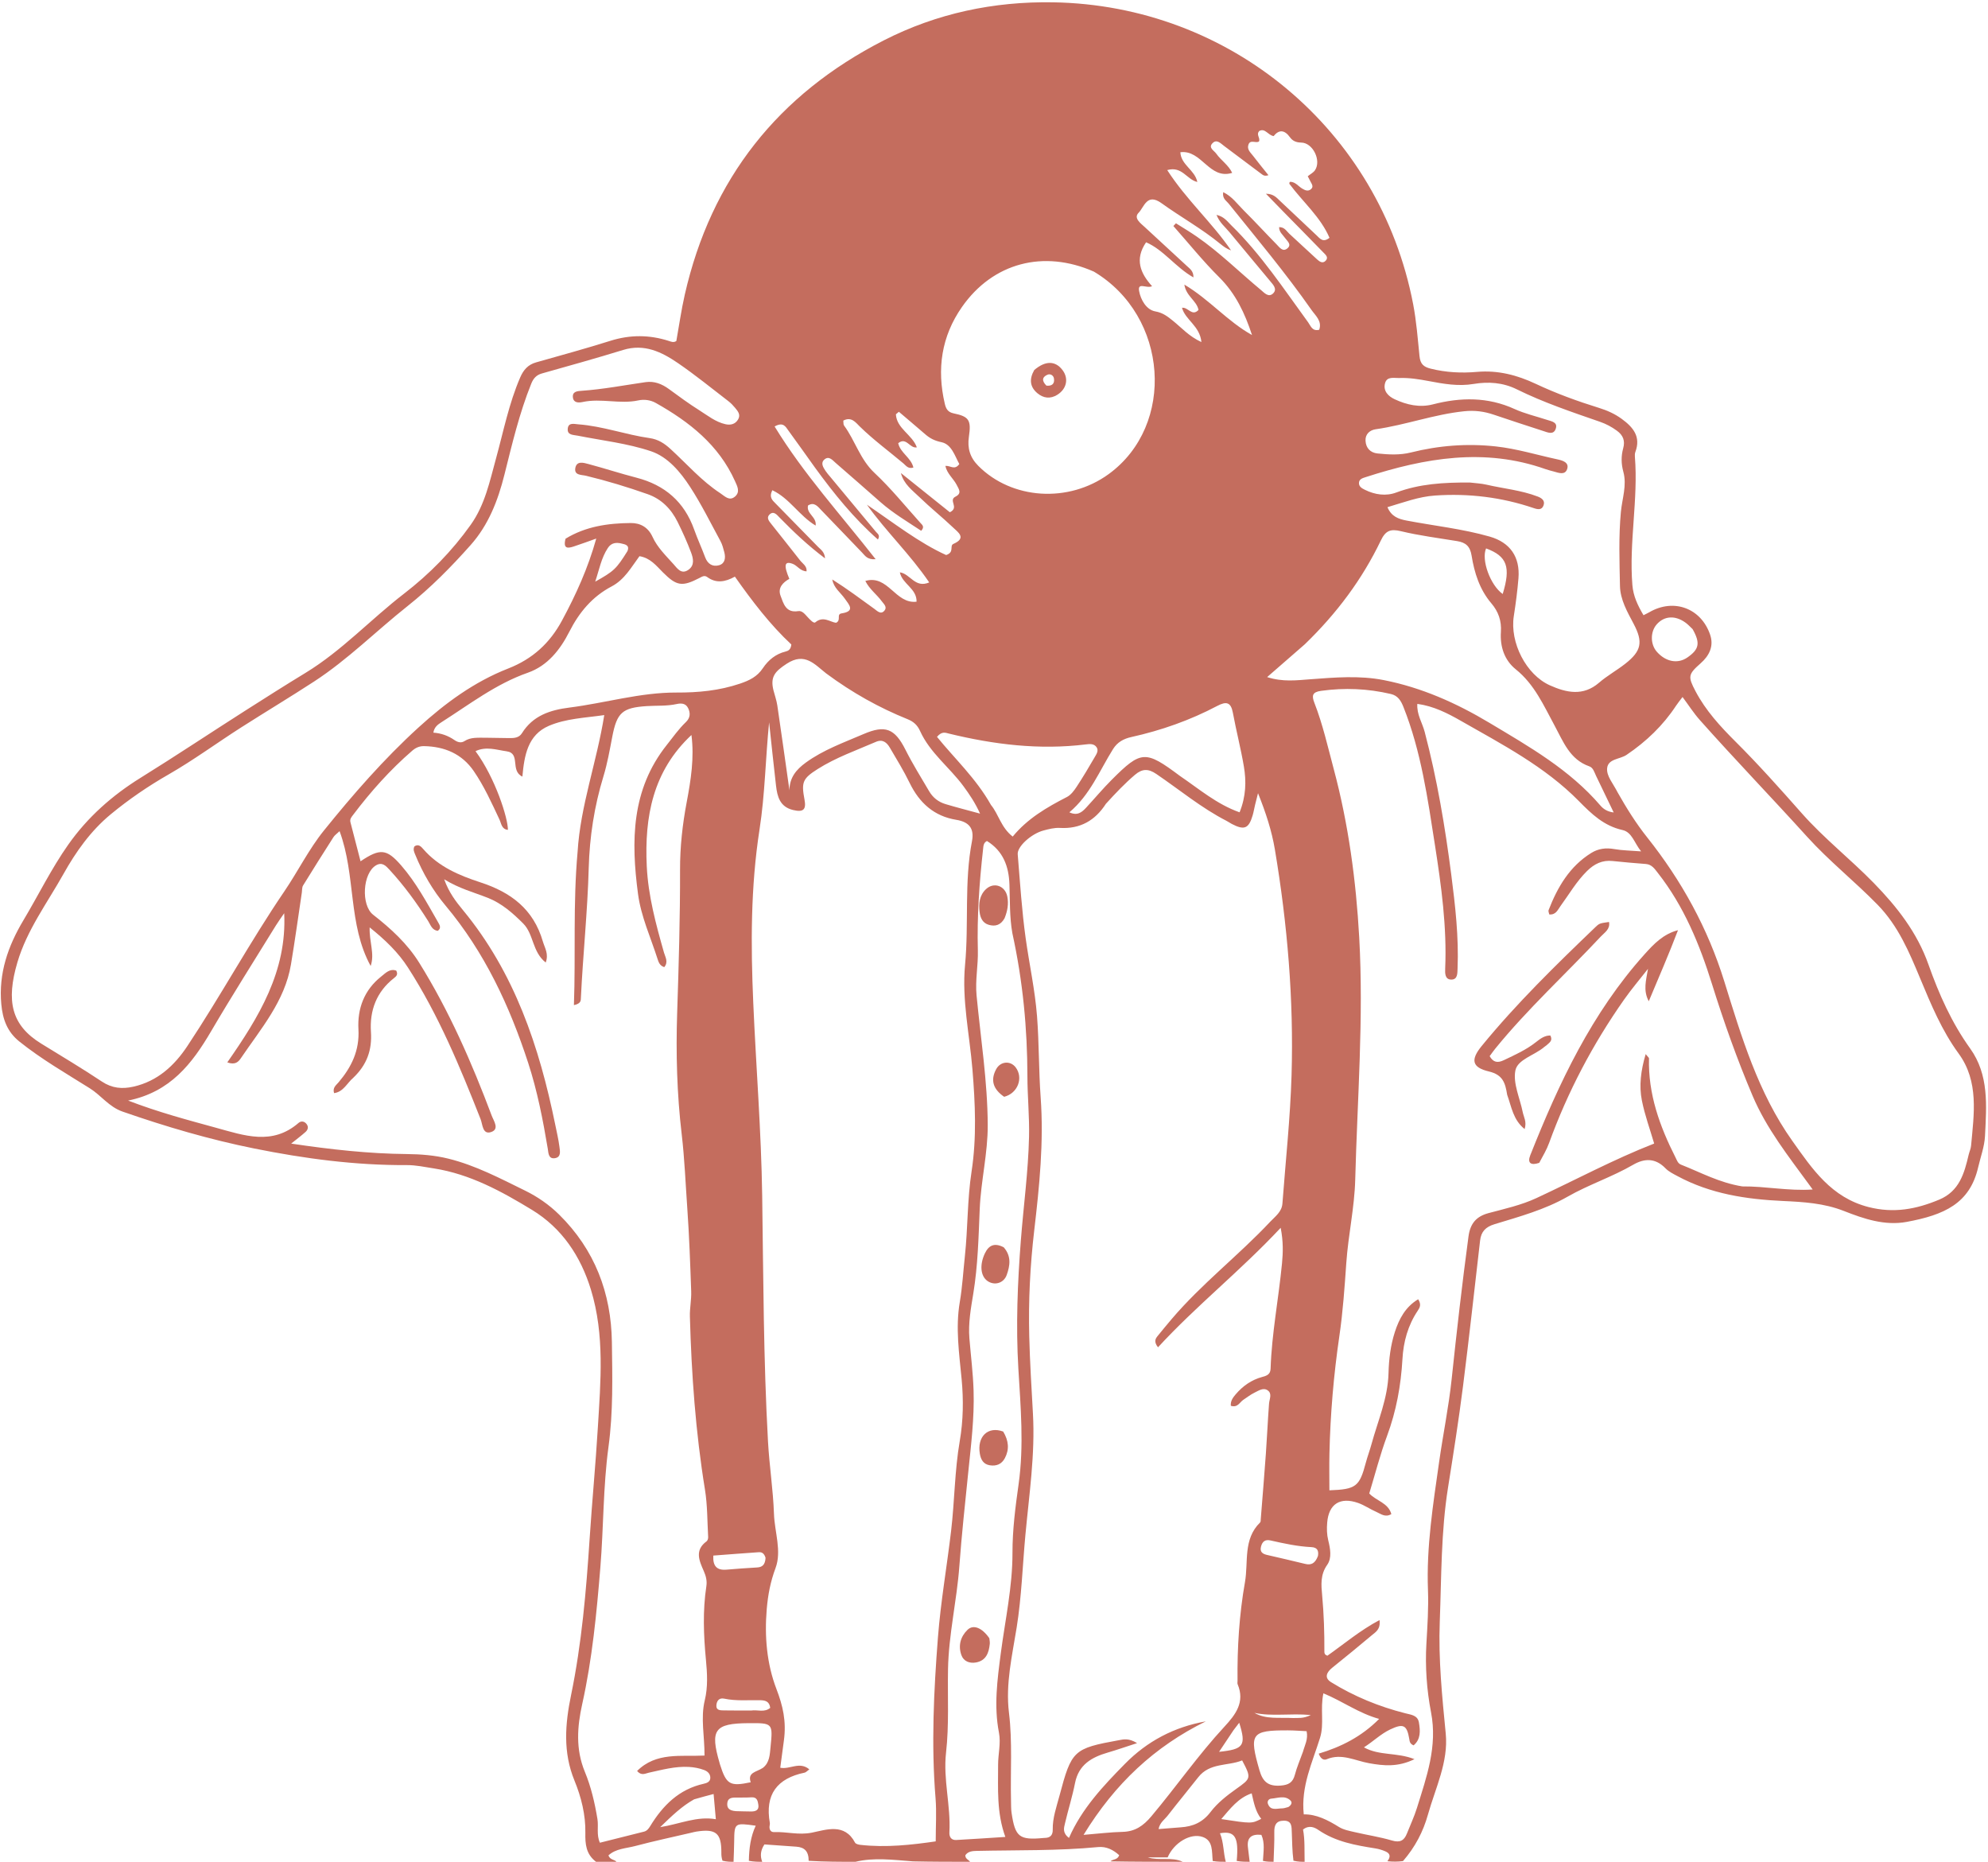 <svg width="832" height="779" viewBox="0 0 832 779" fill="#C46D5E" xmlns="http://www.w3.org/2000/svg">
<g clip-path="url(#clip0_302_13)">
<path d="M249.45 779C245.208 775.783 244.891 771.56 244.977 766.921C245.117 759.337 243.248 751.917 240.425 745.028C235.548 733.129 236.499 721.366 238.996 709.261C243.444 687.7 245.322 665.813 246.761 643.873C247.783 628.298 249.276 612.72 250.214 597.181C251.367 578.063 253.113 558.58 247.314 539.63C243.003 525.541 235.127 513.828 222.649 506.231C209.922 498.483 196.704 491.241 181.584 488.88C177.818 488.292 174.018 487.47 170.237 487.491C148.703 487.612 127.544 484.801 106.463 480.561C87.655 476.779 69.376 471.397 51.289 465.106C45.605 463.129 42.355 458.353 37.604 455.37C27.604 449.092 17.343 443.193 8.089 435.776C3.058 431.743 1.128 426.534 0.543 420.162C-0.643 407.229 3.372 395.805 9.792 385.07C16.093 374.532 21.475 363.471 28.585 353.382C36.706 341.858 47.007 332.781 58.825 325.45C73.681 316.234 88.215 306.532 102.949 297.148C111.201 291.892 119.49 286.632 127.859 281.537C143.055 272.285 155.096 259.187 169.039 248.442C179.816 240.136 189.147 230.614 197.013 219.564C202.967 211.201 204.967 201.367 207.608 191.758C210.733 180.391 213 168.772 217.731 157.875C219.078 154.772 220.982 152.577 224.333 151.629C234.737 148.684 245.173 145.834 255.484 142.59C263.75 139.989 271.842 140.044 280.015 142.684C280.933 142.98 281.91 143.439 283.055 142.683C284.201 136.312 285.118 129.751 286.581 123.314C297.613 74.789 325.701 39.472 369.84 16.912C392.049 5.561 415.907 0.556 440.768 0.968C514.673 2.192 577.388 54.238 591.415 127.24C592.803 134.469 593.339 141.754 594.079 149.023C594.417 152.343 595.804 153.517 598.776 154.256C605.174 155.848 611.653 156.171 618.125 155.603C626.877 154.835 634.921 156.93 642.709 160.595C651.31 164.643 660.217 167.884 669.289 170.696C672.642 171.736 675.79 173.141 678.676 175.242C683.481 178.741 686.816 182.683 684.418 189.111C684.193 189.715 684.167 190.439 684.22 191.093C685.66 209.019 681.714 226.835 683.167 244.775C683.546 249.455 685.41 253.305 687.823 257.415C688.898 256.865 689.621 256.534 690.306 256.138C700.456 250.261 711.884 254.419 715.698 265.532C717.363 270.383 715.322 274.364 711.745 277.523C706.467 282.184 706.363 283.073 709.599 289.226C713.854 297.312 719.971 303.968 726.298 310.268C735.982 319.909 745.042 330.09 754.077 340.3C763.371 350.804 774.424 359.444 784.194 369.454C793.965 379.465 802.349 390.196 807.055 403.501C811.455 415.937 816.765 427.875 824.524 438.686C832.482 449.774 831.373 462.624 830.747 475.278C830.523 479.801 828.889 484.044 827.883 488.411C824.377 503.634 813.577 508.369 797.959 511.256C788.767 512.955 780.017 509.964 771.688 506.685C763.397 503.421 754.794 502.906 746.246 502.514C730.781 501.803 715.835 499.532 702.033 492.096C700.285 491.155 698.39 490.24 697.042 488.849C692.843 484.516 688.289 484.566 683.467 487.363C674.661 492.47 664.906 495.648 656.104 500.676C646.466 506.182 635.918 509.039 625.482 512.221C621.705 513.372 619.867 515.339 619.437 519.046C617.081 539.353 614.86 559.677 612.292 579.958C610.495 594.142 608.263 608.283 606.019 622.395C603.048 641.074 603.274 659.829 602.558 678.594C601.958 694.312 603.544 709.803 605.06 725.383C606.216 737.266 600.729 748.114 597.602 759.279C595.613 766.383 592.264 772.841 587.166 778.704C584.958 779 582.917 779 580.646 778.759C581.974 776.986 581.969 775.585 579.87 774.668C578.517 774.076 577.057 773.627 575.6 773.396C567.247 772.074 558.991 770.63 551.758 765.678C550.214 764.62 547.911 763.5 545.337 765.497C546.164 769.816 545.88 774.411 546 779C544.611 779 543.222 779 541.322 778.541C540.763 774.293 540.816 770.498 540.629 766.715C540.521 764.515 540.827 761.774 537.3 761.795C534.029 761.814 533.245 763.699 533.308 766.658C533.395 770.768 533.12 774.886 533 779C531.611 779 530.222 779 528.555 778.618C528.748 774.705 529.444 771.16 527.902 767.729C523.563 767.276 521.762 769.02 522.289 773.108C522.543 775.07 522.764 777.036 523 779C521.286 779 519.571 779 517.573 778.641C518.495 768.761 516.908 765.946 510.575 767.055C512.169 770.901 511.942 775.061 513 779C511.286 779 509.571 779 507.536 778.669C507.114 774.606 507.762 770.174 503.365 768.618C498.227 766.8 491.245 771.074 488.68 777.148C486.019 777.148 483.18 777.148 480.341 777.148C485.182 778.668 490.288 776.816 495 779C484.979 779 474.958 779 464.76 778.82C465.731 777.798 467.667 778.325 468.397 776.242C465.926 773.992 463.003 772.508 459.587 772.836C442.707 774.454 425.77 774.064 408.855 774.436C407.012 774.477 405.193 774.576 404.012 776.247C403.943 777.762 405.331 778.115 406 779C398.312 779 390.625 779 382.101 778.818C373.5 778.163 365.728 777.133 358 779C351.646 779 345.291 779 338.435 778.59C338.444 774.591 336.695 772.92 333.263 772.676C328.809 772.36 324.356 772.045 319.918 771.73C318.317 774.149 318.035 776.495 319 779C317.286 779 315.571 779 313.407 778.591C313.507 773.329 314.141 768.49 316.276 763.897C307.414 762.641 307.347 762.71 307.261 770.538C307.231 773.359 307.09 776.179 307 779C305.611 779 304.222 779 302.368 778.544C301.899 777.092 301.888 776.096 301.893 775.101C301.939 767.013 299.626 765.074 291.445 766.362C290.792 766.464 290.15 766.639 289.506 766.789C281.605 768.636 273.661 770.321 265.823 772.403C262.027 773.411 257.725 773.455 254.633 776.326C255.38 778.324 257.171 777.959 258 779C255.3 779 252.6 779 249.45 779ZM462.831 336.323C458.317 343.323 452.088 346.901 443.57 346.414C441.301 346.284 438.928 346.896 436.69 347.496C431.573 348.867 425.659 354.231 425.925 357.431C426.902 369.18 427.633 380.973 429.263 392.637C430.778 403.486 433.149 414.181 434.006 425.172C434.888 436.482 434.705 447.817 435.524 459.098C436.884 477.82 435.001 496.351 432.834 514.851C431.109 529.583 430.379 544.324 430.752 559.117C431.024 569.92 431.693 580.716 432.298 591.509C433.254 608.555 430.702 625.371 429.14 642.256C427.947 655.15 427.546 668.08 425.492 680.945C423.615 692.697 420.783 704.532 422.263 716.609C423.77 728.907 422.812 741.234 423.124 753.543C423.166 755.208 423.111 756.893 423.354 758.531C424.859 768.668 426.595 769.999 436.793 769.03C436.959 769.015 437.126 769.008 437.292 769.006C439.567 768.981 440.63 767.804 440.583 765.56C440.482 760.638 442.153 756.068 443.39 751.41C448.455 732.336 449.244 731.577 468.248 728.125C470.262 727.759 472.367 727.182 475.878 729.346C470.956 730.94 467.329 732.215 463.641 733.287C456.905 735.245 451.44 738.322 449.914 746.038C448.788 751.735 447.024 757.304 445.695 762.966C445.263 764.807 444.565 766.898 447.381 769.006C452.766 756.727 461.675 747.29 470.778 738.036C480.108 728.55 491.366 722.6 504.653 720.235C483.203 730.781 466.627 746.269 453.484 767.73C459.962 767.207 464.859 766.586 469.767 766.479C475.035 766.364 478.497 763.958 481.861 759.958C492.26 747.594 501.489 734.28 512.484 722.411C517.128 717.398 521.093 712.184 517.978 704.745C517.798 704.316 517.929 703.755 517.924 703.255C517.771 689.411 518.632 675.593 521.031 661.995C522.515 653.582 520.169 644.035 527.37 637.02C527.659 636.738 527.606 636.068 527.645 635.573C528.368 626.467 529.127 617.363 529.78 608.252C530.279 601.288 530.581 594.31 531.101 587.348C531.246 585.406 532.504 583.182 530.587 581.776C528.737 580.419 526.723 581.895 524.977 582.732C523.342 583.516 521.901 584.701 520.363 585.69C518.823 586.68 518.032 589.107 515.117 588.209C514.921 586.248 515.943 584.816 517.124 583.431C520.119 579.918 523.748 577.355 528.236 576.141C530.095 575.638 531.673 575.126 531.754 572.691C532.243 557.877 535.122 543.321 536.533 528.61C536.961 524.143 537.109 519.514 535.976 513.729C519.136 531.743 500.678 546.297 484.636 563.731C482.72 561.281 483.622 560.055 484.577 558.882C486.469 556.556 488.375 554.242 490.316 551.957C502.869 537.18 518.317 525.332 531.548 511.241C533.685 508.965 536.445 507.082 536.706 503.583C538.046 485.672 539.999 467.778 540.531 449.843C541.47 418.168 538.796 386.668 533.547 355.413C532.24 347.629 529.801 340.136 526.495 331.881C525.902 334.221 525.564 335.498 525.258 336.783C524.91 338.241 524.67 339.729 524.247 341.163C522.607 346.72 520.732 347.475 515.501 344.739C514.764 344.354 514.087 343.854 513.348 343.475C502.768 338.056 493.652 330.435 483.881 323.805C480.591 321.572 478.036 321.597 474.997 324.186C470.792 327.768 467.005 331.726 462.831 336.323ZM241.729 356.436C242.896 337.097 249.762 318.844 252.889 299.204C244.779 300.375 236.875 300.625 229.7 303.704C220.832 307.508 219.417 316.176 218.626 324.94C213.362 322.479 218.028 315.193 212.032 314.356C207.8 313.766 203.443 312.171 199.011 314.298C207.32 325.549 212.656 342.535 212.564 347.221C209.922 346.975 209.807 344.556 209.035 342.911C205.778 335.968 202.613 328.955 198.272 322.625C193.331 315.42 186.085 312.359 177.483 312.193C175.537 312.156 173.987 312.84 172.517 314.112C163.278 322.109 155.193 331.159 147.836 340.886C147.133 341.815 146.316 342.694 146.659 344.016C148.056 349.407 149.451 354.799 150.894 360.371C159.05 354.897 161.795 355.094 167.895 362.099C174.162 369.296 178.648 377.719 183.382 385.944C183.977 386.977 184.811 388.327 183.226 389.469C180.788 389.203 180.205 387.004 179.204 385.413C174.401 377.778 169.105 370.523 162.986 363.89C161.52 362.3 159.967 360.576 157.419 362.036C151.752 365.282 151.013 378.722 156.16 382.735C163.544 388.492 170.445 394.797 175.44 402.817C187.994 422.975 197.448 444.63 205.782 466.793C206.61 468.993 209.17 472.478 205.507 473.672C201.924 474.84 202.009 470.491 201.137 468.276C192.521 446.41 183.545 424.719 170.758 404.862C166.639 398.466 161.243 393.277 154.71 388.03C154.487 394.162 156.895 399.03 155.127 404.171C145.569 386.763 148.989 366.262 142.116 347.768C140.965 348.87 140.088 349.44 139.575 350.242C135.275 356.966 131.01 363.714 126.832 370.515C126.353 371.295 126.472 372.445 126.325 373.425C124.819 383.454 123.451 393.507 121.777 403.509C119.198 418.921 109.159 430.434 100.792 442.79C99.832 444.209 98.488 445.751 95.127 444.509C108.257 425.687 120.129 406.468 118.944 382.099C117.673 383.965 116.504 385.542 115.478 387.207C106.4 401.942 97.112 416.553 88.358 431.478C80.414 445.023 71.31 456.909 53.61 460.493C66.418 465.413 78.44 468.581 90.438 471.876C102.232 475.114 113.938 479.383 124.957 469.836C126.063 468.878 127.526 469.136 128.434 470.49C129.229 471.675 128.757 472.831 127.855 473.635C126.1 475.199 124.206 476.607 121.854 478.493C138.502 480.969 154.31 482.72 170.323 482.873C176.043 482.928 181.912 483.378 187.614 484.784C199.033 487.598 209.354 493.075 219.774 498.177C224.918 500.695 229.792 504.05 234.006 508.202C248.926 522.902 255.804 541.065 256.082 561.598C256.279 576.192 256.648 590.767 254.653 605.438C252.396 622.027 252.627 638.939 251.266 655.668C249.702 674.892 247.867 694.104 243.666 712.999C241.553 722.501 240.861 731.904 244.76 741.334C247.357 747.613 248.914 754.302 250.029 761.067C250.559 764.278 249.546 767.662 251.065 771.019C257.36 769.443 263.467 767.935 269.56 766.373C270.746 766.069 271.47 765.134 272.1 764.103C277.396 755.433 284.164 748.636 294.537 746.341C295.769 746.069 297.269 745.56 297.275 743.865C297.281 742.147 296.102 741.119 294.63 740.577C292.6 739.83 290.502 739.429 288.299 739.306C282.535 738.982 277.078 740.517 271.556 741.718C270.032 742.049 268.45 743.128 266.63 741C274.664 732.995 284.998 735.038 294.847 734.549C294.917 726.565 293.136 718.933 294.957 711.42C296.323 705.786 295.974 700.095 295.443 694.51C294.461 684.189 294.058 673.935 295.624 663.654C295.958 661.457 295.456 659.437 294.545 657.369C292.66 653.089 290.59 648.655 295.697 644.921C296.134 644.601 296.405 643.731 296.372 643.138C296 636.501 296.092 629.781 295.03 623.25C291.125 599.244 289.39 575.072 288.728 550.801C288.633 547.334 289.394 543.841 289.273 540.378C288.866 528.73 288.454 517.075 287.632 505.452C286.905 495.166 286.506 484.815 285.301 474.614C283.299 457.682 282.846 440.621 283.401 423.786C284.059 403.816 284.66 383.855 284.607 363.879C284.582 354.333 285.628 344.958 287.393 335.62C289.143 326.36 290.609 317.081 289.379 307.536C273.229 322.628 269.685 341.741 270.678 362.43C271.274 374.854 274.51 386.71 277.884 398.569C278.41 400.416 279.826 402.516 277.993 404.664C276.128 404.062 275.628 402.607 275.191 401.237C272.314 392.215 268.275 383.5 267.018 374.041C264.089 351.979 264.163 330.433 279.031 311.73C281.622 308.471 284.006 305.049 287.023 302.159C288.869 300.391 289.04 298.424 287.971 296.257C286.946 294.177 284.972 294.187 283.191 294.581C279.07 295.491 274.898 295.173 270.752 295.438C260.396 296.101 258.186 298.159 256.236 308.298C255.169 313.847 254.192 319.455 252.544 324.843C248.714 337.365 246.735 350.241 246.386 363.189C245.897 381.337 243.982 399.369 243.113 417.476C243.059 418.599 243.232 419.905 240.19 420.56C240.955 399.275 239.765 378.307 241.729 356.436ZM729.198 496.411C738.863 496.304 748.463 498.399 758.62 497.7C757.873 496.672 757.488 496.14 757.1 495.61C748.456 483.776 739.316 472.216 733.53 458.611C727.012 443.289 721.441 427.598 716.476 411.698C711.283 395.069 704.716 379.115 693.834 365.252C692.479 363.526 691.308 361.715 688.838 361.508C684.195 361.121 679.547 360.775 674.917 360.263C670.56 359.782 667.199 361.477 664.185 364.451C659.748 368.827 656.675 374.203 653.041 379.169C651.918 380.704 651.185 382.838 648.398 382.619C648.286 382.019 647.909 381.309 648.099 380.82C651.839 371.194 656.892 362.509 665.97 356.881C668.909 355.058 672.085 354.644 675.574 355.264C678.958 355.865 682.446 355.879 686.83 356.226C683.963 352.711 683.031 348.187 679.045 347.299C671.242 345.562 666.097 340.591 660.767 335.175C646.571 320.751 628.707 311.491 611.381 301.597C605.858 298.443 600.021 295.448 593.167 294.509C592.877 298.956 595.237 302.392 596.231 306.168C601.407 325.819 604.77 345.808 607.367 365.941C609.05 378.993 610.546 392.056 610.004 405.252C609.924 407.194 610.089 409.861 607.406 409.87C604.715 409.879 604.74 407.225 604.824 405.278C605.579 387.868 603.203 370.681 600.54 353.596C597.496 334.067 594.753 314.401 587.362 295.823C586.311 293.18 585.045 291.071 582.099 290.378C572.438 288.109 562.731 287.693 552.876 289.06C549.149 289.577 548.932 291.115 550.088 294.082C553.595 303.085 555.703 312.489 558.192 321.805C564.369 344.918 567.524 368.514 568.85 392.244C570.738 426.025 568.065 459.819 567.174 493.605C566.866 505.282 564.265 516.717 563.45 528.308C562.727 538.594 562.035 548.802 560.534 559.053C558.153 575.302 556.754 591.729 556.384 608.193C556.269 613.312 556.366 618.436 556.366 623.567C567.521 623.168 568.962 622.016 571.607 612.03C572.288 609.461 573.241 606.964 573.942 604.399C576.643 594.52 580.843 585.058 581.112 574.513C581.259 568.744 581.968 562.873 583.771 557.302C585.558 551.785 588.214 546.81 593.519 543.622C594.952 545.844 594.181 547.165 593.338 548.42C589.227 554.544 587.352 561.392 586.938 568.658C586.311 579.687 584.372 590.382 580.499 600.806C577.566 608.698 575.484 616.906 573.049 624.891C576.008 628.032 580.986 628.782 582.299 633.513C579.712 635.057 577.878 633.403 576.009 632.596C573.416 631.478 571.046 629.788 568.399 628.86C560.86 626.217 556.079 629.287 555.446 637.074C555.246 639.536 555.273 642.002 555.886 644.505C556.718 647.904 557.474 651.89 555.464 654.723C552.51 658.886 552.935 663.18 553.34 667.556C554.06 675.356 554.304 683.158 554.266 690.98C554.263 691.61 554.26 692.349 555.542 692.764C562.416 687.927 569.13 682.221 577.338 677.857C577.861 681.761 575.71 682.866 574.16 684.174C568.69 688.789 563.14 693.31 557.562 697.793C555.172 699.714 554.119 702.014 557.059 703.834C566.696 709.8 577.125 714.063 588.105 716.85C590.627 717.49 593.318 717.696 593.828 720.694C594.413 724.138 594.667 727.733 591.598 730.285C589.931 729.561 589.952 728.502 589.785 727.53C588.787 721.708 587.276 721.028 581.78 723.641C577.853 725.508 574.829 728.56 570.823 731.113C577.283 734.712 584.455 733.108 591.976 736.054C584.986 739.479 578.994 738.811 573.044 737.764C567.149 736.727 561.515 733.46 555.232 736.094C554.3 736.485 552.866 736.353 551.895 733.744C561.14 730.966 569.736 726.722 577.191 719.214C568.665 716.878 561.842 711.776 553.849 708.506C552.45 715.138 554.264 721.281 552.464 727.083C549.247 737.453 544.385 747.428 545.638 759.162C550.85 759.044 555.661 761.498 560.385 764.438C562.298 765.629 564.738 766.063 566.996 766.593C572.179 767.81 577.48 768.593 582.571 770.099C585.91 771.086 587.648 770.133 588.811 767.181C590.213 763.619 591.864 760.136 592.997 756.491C597.039 743.496 601.662 730.74 598.914 716.509C597.097 707.102 596.408 697.326 596.965 687.705C597.398 680.221 597.906 672.746 597.62 665.273C596.928 647.193 599.769 629.444 602.294 611.665C603.93 600.144 606.295 588.709 607.521 577.15C609.639 557.172 611.904 537.221 614.587 517.311C615.304 511.984 617.791 508.962 622.996 507.575C629.738 505.779 636.687 504.232 642.962 501.32C659.329 493.724 675.237 485.137 692.289 478.476C690.576 472.625 688.386 466.664 687.154 460.51C685.902 454.256 686.703 447.964 688.734 441.055C689.758 442.325 690.128 442.571 690.122 442.807C689.722 457.734 694.6 471.226 701.214 484.285C701.834 485.508 702.188 486.785 703.527 487.31C711.712 490.519 719.495 494.859 729.198 496.411ZM328.067 728.26C327.567 732.002 327.067 735.743 326.547 739.64C330.539 740.478 334.62 736.856 338.715 740.327C337.762 741.006 337.298 741.584 336.738 741.699C325.181 744.075 320.081 750.881 322.18 762.711C322.264 763.185 322.092 763.702 322.054 764.2C321.945 765.597 322.598 766.631 323.972 766.574C329.207 766.354 334.204 767.921 339.746 766.81C345.76 765.604 353.453 762.652 357.85 770.987C358.142 771.541 359.287 771.824 360.072 771.912C370.879 773.129 381.533 771.915 391.607 770.456C391.607 763.978 392.006 758.153 391.536 752.399C389.702 729.921 390.801 707.469 392.539 685.092C393.694 670.222 396.286 655.457 398.04 640.616C399.522 628.071 399.515 615.41 401.669 602.943C403.149 594.373 403.266 585.685 402.451 577.057C401.435 566.312 399.838 555.649 401.681 544.804C402.763 538.435 403.13 531.944 403.821 525.508C405.079 513.779 404.806 501.94 406.602 490.239C408.788 476.007 408.144 461.722 406.974 447.427C405.782 432.861 402.502 418.399 403.887 403.7C405.51 386.48 403.482 369.07 406.784 351.954C407.806 346.661 405.59 343.893 400.216 343.023C390.943 341.522 384.775 335.965 380.709 327.61C378.238 322.534 375.269 317.693 372.401 312.82C371.145 310.687 369.417 309.175 366.623 310.385C358.376 313.955 349.844 316.945 342.206 321.777C335.855 325.794 335.332 327.316 336.701 334.591C337.499 338.834 336.13 339.936 331.886 338.911C326.393 337.585 325.306 333.333 324.77 328.712C323.748 319.892 322.838 311.06 321.881 302.233C320.372 317.202 320.174 332.253 317.884 346.978C314.122 371.168 314.192 395.364 315.25 419.641C316.423 446.543 318.594 473.422 318.985 500.331C319.482 534.609 319.512 568.891 321.414 603.129C321.975 613.232 323.565 623.287 323.913 633.391C324.175 641.009 327.231 648.981 324.572 656.094C322.423 661.845 321.386 667.383 320.887 673.312C319.923 684.744 320.916 696.178 324.938 706.674C327.613 713.655 329.177 720.15 328.067 728.26ZM236.687 225.399C245.072 220.268 254.413 218.918 263.971 218.842C267.993 218.81 271.256 220.597 273.097 224.642C275.122 229.09 278.686 232.491 281.894 236.081C283.453 237.826 285.131 240.484 288.091 238.427C290.824 236.527 290.136 233.606 289.217 231.164C287.577 226.809 285.65 222.544 283.58 218.372C280.897 212.964 276.84 208.806 271.056 206.767C262.586 203.78 253.992 201.172 245.251 199.068C243.294 198.598 240.167 198.931 240.797 195.734C241.387 192.744 244.233 193.611 246.207 194.139C252.955 195.943 259.606 198.12 266.367 199.869C278.231 202.938 286.384 209.953 290.519 221.587C291.911 225.503 293.674 229.285 295.12 233.183C296.175 236.024 298.292 237.261 300.958 236.496C303.441 235.784 303.736 233.396 303.141 231.099C302.725 229.494 302.298 227.833 301.517 226.392C297.392 218.786 293.535 210.993 288.837 203.75C284.757 197.46 279.491 191.186 272.502 188.827C262.658 185.504 252.082 184.339 241.809 182.299C239.877 181.915 237.284 182.119 237.617 179.271C237.92 176.682 240.274 177.414 242.051 177.546C252.234 178.3 261.87 181.889 271.917 183.314C275.416 183.811 278.044 185.513 280.578 187.829C287.448 194.107 293.583 201.222 301.452 206.37C303.33 207.599 305.224 209.824 307.63 207.749C309.877 205.811 308.55 203.411 307.607 201.311C300.793 186.139 288.474 176.487 274.471 168.609C272.294 167.384 269.661 166.991 267.161 167.529C259.421 169.195 251.577 166.527 243.829 168.207C242.32 168.535 240.114 168.666 239.783 166.411C239.389 163.722 241.745 163.63 243.498 163.508C252.469 162.88 261.286 161.175 270.164 159.896C273.814 159.369 277.01 160.626 279.965 162.793C284.128 165.845 288.296 168.914 292.662 171.658C296.158 173.855 299.452 176.566 303.613 177.494C305.674 177.954 307.636 177.565 308.866 175.563C310.104 173.548 308.822 172.064 307.658 170.652C306.815 169.631 305.874 168.648 304.827 167.844C297.823 162.471 290.968 156.873 283.691 151.896C276.883 147.24 269.618 143.703 260.787 146.428C249.514 149.906 238.138 153.051 226.785 156.263C224.462 156.92 223.224 158.329 222.341 160.517C217.346 172.89 214.32 185.828 211.082 198.717C208.391 209.432 204.448 219.634 196.976 228.04C188.818 237.218 180.264 245.905 170.556 253.604C157.427 264.014 145.594 275.955 131.405 285.185C121.384 291.704 111.147 297.849 101.077 304.271C90.838 310.801 81.057 318.019 70.492 324.076C61.994 328.947 53.893 334.474 46.309 340.742C37.944 347.655 31.727 356.454 26.584 365.647C19.802 377.771 11.268 389.121 7.283 402.653C2.529 418.798 4.673 428.924 17.242 436.656C25.743 441.884 34.319 447.004 42.625 452.527C46.884 455.359 51.118 455.742 55.866 454.666C65.951 452.381 72.987 445.862 78.414 437.69C92.502 416.478 104.65 394.041 118.988 372.971C124.695 364.585 129.248 355.324 135.583 347.475C147.808 332.329 160.613 317.646 175.067 304.46C186.34 294.175 198.487 285.268 212.677 279.716C222.888 275.722 230.092 269.121 235.204 259.643C241.043 248.817 246.104 237.697 249.539 225.344C246.255 226.505 243.196 227.652 240.093 228.661C237.786 229.411 235.53 229.823 236.687 225.399ZM676.994 331.548C680.683 338.073 684.65 344.44 689.312 350.301C703.756 368.461 714.706 388.307 721.637 410.63C728.824 433.776 735.76 457.181 750.108 477.365C758.516 489.193 766.435 501.073 782.033 505.053C792.612 507.753 802.019 505.943 811.588 501.941C819.976 498.432 822.087 490.977 823.888 483.227C824.189 481.932 824.8 480.681 824.918 479.378C826.121 466.122 828.281 452.547 819.706 440.811C812.629 431.126 808.157 420.286 803.609 409.379C799.009 398.343 794.453 387.411 785.76 378.521C776.209 368.751 765.441 360.206 756.325 350.136C741.479 333.739 726.12 317.82 711.418 301.298C708.832 298.392 706.717 295.068 704.161 291.638C703.027 293.149 702.186 294.154 701.471 295.242C695.998 303.571 688.974 310.278 680.721 315.854C677.955 317.724 673.013 317.45 672.605 321.396C672.262 324.713 675.096 327.776 676.994 331.548ZM615.232 201.901C617.542 202.189 619.898 202.281 622.155 202.803C629.272 204.448 636.623 205.106 643.501 207.74C645.072 208.341 646.731 209.352 646.008 211.422C645.278 213.513 643.575 213.176 641.84 212.586C628.438 208.029 614.643 206.372 600.551 207.338C593.745 207.805 587.397 210.223 580.669 212.205C582.31 216.174 585.374 217.182 588.684 217.813C600.275 220.022 612.049 221.26 623.441 224.515C632.079 226.983 636.207 233.107 635.492 241.954C635.062 247.274 634.357 252.535 633.542 257.802C631.834 268.837 638.69 282.306 648.665 286.762C655.512 289.821 662.545 291.424 669.222 285.651C672.607 282.723 676.61 280.522 680.146 277.753C686.974 272.407 687.738 268.66 683.686 261C681.026 255.97 678.086 250.88 677.976 245.156C677.78 234.858 677.391 224.553 678.356 214.225C678.877 208.655 680.942 203.08 679.386 197.405C678.475 194.085 678.426 190.825 679.327 187.556C680.19 184.423 679.316 182.125 676.667 180.194C674.478 178.598 672.166 177.37 669.636 176.492C657.849 172.404 646.005 168.435 634.795 162.895C628.986 160.024 622.847 159.626 616.757 160.648C610.313 161.729 604.127 160.612 597.984 159.452C593.862 158.673 589.81 158.015 585.645 158.163C583.433 158.242 580.46 157.361 579.653 160.348C578.777 163.591 581.032 165.82 583.682 167.049C588.741 169.394 594.097 170.637 599.689 169.193C611.29 166.197 622.635 166.03 633.839 171.13C638.204 173.116 642.977 174.207 647.563 175.708C649.431 176.319 652.037 176.675 651.083 179.428C650.163 182.086 647.755 180.943 645.921 180.354C638.951 178.116 632.001 175.813 625.063 173.478C621.08 172.138 617.157 171.625 612.85 172.065C600.209 173.357 588.25 177.824 575.729 179.611C573.311 179.956 571.345 181.606 571.487 184.399C571.642 187.438 573.482 189.418 576.49 189.732C581.128 190.216 585.864 190.477 590.409 189.339C602.147 186.399 613.955 185.473 626.008 186.788C634.827 187.751 643.265 190.365 651.875 192.219C653.695 192.612 656.842 193.394 655.868 196.261C654.953 198.951 652.293 197.838 650.217 197.267C649.094 196.957 647.953 196.694 646.856 196.305C621.294 187.243 596.324 191.62 571.526 199.646C570.321 200.036 568.764 200.423 568.741 202.106C568.721 203.658 570.03 204.343 571.224 204.936C575.439 207.029 580.05 207.673 584.331 206.078C594.066 202.449 604.102 201.817 615.232 201.901ZM423.691 390.491C422.489 383.739 422.699 376.893 422.465 370.087C422.201 362.445 419.819 356.077 413.048 351.88C411.57 352.642 411.574 353.989 411.426 355.32C409.859 369.382 408.862 383.473 409.242 397.635C409.411 403.934 408.09 410.115 408.706 416.529C410.437 434.552 413.288 452.468 413.377 470.665C413.434 482.568 410.517 494.081 410.022 505.907C409.529 517.671 409.263 529.482 407.346 541.182C406.332 547.369 405.181 553.657 405.703 559.977C406.305 567.261 407.227 574.505 407.455 581.833C407.814 593.358 406.374 604.729 405.211 616.139C403.882 629.183 402.46 642.224 401.501 655.298C400.442 669.721 397.033 683.822 396.756 698.405C396.534 710.04 397.239 721.751 395.931 733.327C394.661 744.565 397.953 755.498 397.335 766.644C397.229 768.552 398.062 769.994 400.209 769.878C406.786 769.523 413.357 769.065 420.747 768.596C417.026 758.329 417.743 748.336 417.719 738.392C417.708 733.907 418.939 729.429 418.072 724.957C415.909 713.815 417.388 702.845 418.843 691.754C420.677 677.776 423.761 663.912 423.733 649.734C423.715 640.049 424.967 630.445 426.302 620.96C428.578 604.784 427.148 588.705 426.196 572.683C425.124 554.662 425.856 536.711 427.246 518.873C428.367 504.491 430.33 490.156 430.664 475.694C430.861 467.209 429.999 458.732 429.981 450.276C429.94 430.395 428.122 410.769 423.691 390.491ZM457.803 113.649C436.742 104.369 415.547 109.925 402.601 128.432C394.001 140.726 392.004 154.394 395.4 168.904C395.854 170.84 396.553 172.441 399.107 172.961C405.615 174.287 406.507 175.833 405.495 182.744C404.8 187.496 405.915 191.392 409.45 194.941C423.48 209.031 447.187 210.61 464.023 198.346C492.06 177.921 489.049 132.286 457.803 113.649ZM546.068 269.586C540.999 273.999 535.93 278.413 530.315 283.302C536.809 285.402 542.583 284.652 548.311 284.221C558.602 283.447 568.953 282.562 579.132 284.563C594.938 287.669 609.481 294.147 623.273 302.401C639.96 312.386 656.907 322 669.806 337.072C671.155 338.648 672.906 339.639 675.349 339.946C672.721 334.487 670.35 329.547 667.964 324.615C667.244 323.127 666.797 321.227 665.133 320.643C656.972 317.779 654.283 310.364 650.652 303.675C646.072 295.239 642.227 286.374 634.382 280.066C629.57 276.197 627.733 270.505 628.144 264.397C628.457 259.754 627.084 255.886 624.167 252.464C619.229 246.672 617.028 239.665 615.869 232.417C615.243 228.499 613.343 226.991 609.868 226.415C602 225.111 594.051 224.128 586.317 222.261C581.92 221.199 579.879 222.019 577.894 226.152C570.111 242.355 559.509 256.595 546.068 269.586ZM203.608 308.683C206.772 308.728 209.937 308.748 213.101 308.827C215.18 308.878 217.248 308.695 218.438 306.785C223.038 299.405 230.252 297.075 238.303 296.057C253.288 294.16 267.947 289.701 283.164 289.769C292.247 289.81 301.018 288.97 309.684 286.045C313.652 284.706 316.899 283.136 319.29 279.55C321.532 276.188 324.636 273.624 328.754 272.616C329.921 272.33 330.955 271.809 331.177 269.653C322.389 261.473 314.832 251.597 307.56 241.272C303.426 243.574 299.663 244.141 295.961 241.432C294.829 240.604 293.856 241.25 292.761 241.818C285.474 245.598 283.159 245.205 277.425 239.475C274.634 236.686 272.152 233.435 267.617 232.72C264.184 237.344 261.433 242.495 255.95 245.38C247.937 249.597 242.431 256.124 238.265 264.328C234.509 271.726 229.227 278.566 220.907 281.475C207.535 286.152 196.487 294.727 184.761 302.18C183.285 303.118 181.726 304.213 181.375 306.552C184.661 306.776 187.572 307.836 190.206 309.66C191.498 310.555 192.978 311.008 194.422 310.072C196.989 308.41 199.837 308.691 203.608 308.683ZM340.96 195.482C337.277 190.339 333.622 185.175 329.893 180.064C328.781 178.541 327.81 176.403 324.183 178.442C336.27 198.238 351.842 215.307 366.468 233.984C362.931 234.26 361.996 232.443 360.805 231.222C355.109 225.379 349.539 219.412 343.834 213.579C342.336 212.047 340.829 209.816 338.156 211.511C337.387 215.008 341.873 216.231 341.351 219.905C334.454 215.767 330.451 208.502 323.224 205.114C321.735 208.138 323.326 209.369 324.551 210.628C330.473 216.712 336.45 222.741 342.374 228.822C343.5 229.979 345.111 230.914 345.285 233.629C337.999 228.136 332.009 222.429 326.206 216.494C325.156 215.42 323.773 213.591 322.025 215.311C320.622 216.693 321.909 218.114 322.818 219.271C326.827 224.375 330.92 229.413 334.9 234.54C335.916 235.849 337.754 236.794 337.56 239.052C334.885 238.966 333.756 236.689 331.791 235.935C328.334 234.61 327.88 236.405 330.347 242.201C327.614 243.711 325.435 245.988 326.667 249.254C327.887 252.49 328.846 256.551 334.058 255.701C335.794 255.418 336.947 257.105 338.1 258.31C339.018 259.27 340.526 260.991 341.238 260.381C344.503 257.582 347.556 260.341 349.893 260.583C352.228 259.502 349.872 257.002 352.25 256.638C358.078 255.744 355.317 252.997 353.576 250.502C351.762 247.904 348.908 245.992 348.322 242.457C354.432 246.306 360.129 250.563 365.891 254.731C367.142 255.636 368.652 257.338 370.185 255.45C371.394 253.962 369.882 252.731 369.004 251.541C366.904 248.692 363.885 246.546 362.147 243.073C371.732 240.304 374.694 252.844 383.591 251.755C383.73 246.213 377.586 244.37 376.594 239.468C381.023 240.101 382.888 246.236 388.889 243.697C380.884 231.911 370.815 222.376 362.809 211.168C374.049 218.794 384.68 227.14 395.969 232.237C399.614 231.028 397.229 228.355 399.042 227.561C404.636 225.109 400.965 222.709 398.899 220.74C394.323 216.38 389.352 212.431 384.82 208.029C381.831 205.126 378.257 202.637 377.039 197.928C384.074 203.563 391.109 209.198 397.522 214.335C401.646 212.333 396.719 209.369 399.895 207.788C402.639 206.421 401.326 204.717 400.36 202.841C398.987 200.178 396.333 198.2 395.647 194.939C397.757 194.721 399.511 196.916 401.481 194.163C399.611 190.781 398.273 185.92 394.029 185.023C391.203 184.426 389.263 183.468 387.29 181.76C383.612 178.577 379.891 175.443 376.188 172.289C375.773 172.645 375.357 173.002 374.942 173.358C375.256 179.313 381.81 181.881 383.71 187.182C380.671 187.746 379.382 182.679 375.909 185.438C376.79 189.498 381.325 191.495 382.264 195.629C380.054 196.318 379.152 194.796 378.116 193.924C372.006 188.777 365.54 184.057 359.813 178.441C358.1 176.761 356.297 174.199 352.935 175.986C353.041 176.793 352.908 177.59 353.241 178.042C357.9 184.365 359.94 192.209 365.982 197.861C372.887 204.32 378.871 211.764 385.22 218.811C385.914 219.581 387.109 220.398 385.526 222.094C379.794 218.277 373.803 214.764 368.546 210.142C362.294 204.645 356.043 199.147 349.746 193.702C348.429 192.563 346.954 190.622 345.059 192.226C343.271 193.74 344.544 195.587 345.562 197.13C346.109 197.96 346.791 198.704 347.429 199.472C353.816 207.151 360.215 214.82 366.584 222.515C367.213 223.274 368.493 223.899 367.416 225.74C357.344 216.839 349.104 206.684 340.96 195.482ZM539.616 76.917C539.622 76.751 539.589 76.57 539.645 76.422C539.699 76.279 539.846 76.063 539.95 76.064C542.149 76.082 543.336 77.923 544.995 78.916C546.216 79.646 547.435 80.191 548.657 79.15C549.868 78.118 549.006 77.035 548.484 76.011C548.111 75.281 547.731 74.556 547.309 73.742C548.408 72.857 549.645 72.24 550.327 71.243C553.091 67.205 549.469 59.712 544.558 59.654C542.401 59.628 540.93 58.914 539.879 57.453C537.573 54.247 535.244 54.179 533.024 56.948C530.592 56.515 529.496 53.527 527.058 54.784C525.536 56.333 527.585 57.735 526.889 59.193C525.572 60.078 523.345 58.263 522.513 60.439C521.716 62.526 523.395 63.85 524.464 65.259C526.485 67.923 528.62 70.501 530.859 73.305C529.174 73.84 528.549 73.248 527.901 72.763C522.702 68.866 517.521 64.945 512.304 61.071C510.885 60.018 509.269 58.143 507.525 59.838C505.499 61.808 508.083 62.951 509.031 64.303C510.991 67.099 514.097 68.987 515.687 72.33C506.072 75.319 502.976 62.565 493.987 63.697C494.281 69.062 500.069 71.066 501.093 76.146C496.612 75.117 494.736 69.381 488.498 71.167C496.496 83.574 507.204 93.068 515.214 104.756C513.433 104.158 512.046 103.135 510.715 102.042C502.967 95.68 494.171 90.832 486.08 85.003C479.977 80.605 478.824 86.712 476.534 89.007C474.274 91.273 477.366 93.398 479.111 95.031C484.947 100.49 490.893 105.833 496.728 111.293C497.93 112.417 499.569 113.45 499.463 116.073C491.893 111.754 486.99 104.535 479.65 101.375C474.75 108.539 477.312 114.404 482.149 119.742C479.828 120.882 476.016 117.848 476.738 121.816C477.381 125.348 479.716 129.616 483.489 130.287C486.818 130.879 488.785 132.53 491.076 134.377C494.56 137.187 497.574 140.707 502.803 143.124C502.15 136.334 496.097 133.928 494.679 128.78C497.247 128.408 498.859 132.584 501.592 129.671C500.81 125.781 496.358 123.893 495.668 119.074C506.232 125.388 513.726 134.48 523.98 140.18C520.998 131.103 517.161 122.872 510.282 116.039C503.481 109.284 497.444 101.76 491.072 94.573C491.43 94.191 491.788 93.809 492.146 93.428C495.039 95.265 497.996 97.01 500.813 98.958C510.426 105.603 518.707 113.857 527.667 121.293C529.097 122.479 530.891 124.633 532.809 122.77C534.689 120.943 532.782 119.081 531.54 117.578C525.917 110.772 520.201 104.042 514.604 97.216C512.809 95.028 510.418 93.203 509.117 89.908C512.303 90.617 513.6 92.611 515.231 94.199C527.732 106.372 537.265 120.887 547.476 134.872C548.543 136.335 549.167 138.726 552.106 137.973C553.367 134.314 550.571 132.117 548.883 129.703C538.083 114.263 525.984 99.829 514.182 85.164C513.213 83.959 511.478 83.098 511.923 80.408C515.657 82.191 517.824 85.367 520.41 87.933C525.139 92.625 529.636 97.547 534.311 102.293C535.512 103.512 536.887 105.607 538.864 103.853C540.663 102.257 538.721 100.889 537.831 99.609C536.857 98.21 535.297 97.116 535.325 95.027C537.624 95.009 538.394 96.706 539.561 97.77C543.493 101.355 547.349 105.025 551.29 108.6C552.279 109.496 553.581 110.391 554.804 109.091C556.123 107.69 554.785 106.605 553.911 105.705C548.226 99.848 542.485 94.047 536.768 88.221C534.621 86.033 532.492 83.828 529.799 81.06C533.074 81.101 534.314 82.766 535.699 84.054C540.82 88.817 545.855 93.672 550.969 98.443C552.342 99.724 553.646 101.702 556.407 99.497C552.673 90.814 545.443 84.711 539.616 76.917ZM345.771 281.771C340.912 277.977 336.841 272.776 329.293 277.685C324.369 280.887 322.276 283.149 323.706 288.839C324.233 290.933 324.992 292.99 325.307 295.114C327.062 306.971 328.713 318.844 330.399 330.711C330.393 325.392 333.233 321.993 337.23 319.087C344.603 313.725 353.112 310.712 361.357 307.161C370.404 303.264 374.425 304.709 378.938 313.686C381.936 319.649 385.464 325.283 388.832 331.023C390.453 333.787 392.763 335.565 395.716 336.451C400.291 337.823 404.925 338.998 410.164 340.429C408.128 335.918 405.752 332.401 403.201 328.935C397.392 321.04 389.193 315.007 385.052 305.849C383.929 303.364 382.318 301.925 379.837 300.923C367.892 296.096 356.706 289.874 345.771 281.771ZM414.745 336.82C417.971 340.738 418.911 346.226 423.831 350.037C430.01 342.499 438.106 337.794 446.514 333.476C448.183 332.619 449.52 330.812 450.599 329.172C453.246 325.151 455.708 321.003 458.124 316.837C458.84 315.602 459.902 314.133 458.948 312.675C457.891 311.059 455.99 311.278 454.37 311.478C434.958 313.873 415.931 311.526 397.08 306.927C395.642 306.576 394.201 305.894 392.14 308.304C399.508 317.416 408.473 325.669 414.745 336.82ZM493.813 324.659C501.813 330.091 509.238 336.515 518.78 339.885C521.475 333.201 521.63 326.911 520.57 320.666C519.292 313.143 517.361 305.733 515.971 298.227C515.134 293.709 513.164 293.398 509.438 295.364C498.063 301.365 486.011 305.609 473.459 308.391C470.216 309.11 467.629 310.533 465.817 313.427C460.162 322.461 456.199 332.629 447.539 339.88C450.869 341.449 452.764 339.869 454.493 338.006C458.109 334.109 461.522 330.013 465.277 326.258C477.612 313.921 479.339 313.847 493.813 324.659ZM494.079 764.583C499.211 764.252 503.31 762.539 506.669 758.116C509.521 754.359 513.468 751.277 517.366 748.508C523.555 744.113 523.786 744.011 519.849 736.579C513.824 739.021 506.324 737.445 501.484 743.614C497.282 748.97 492.925 754.204 488.759 759.587C487.447 761.283 485.377 762.57 484.874 765.306C487.954 765.066 490.586 764.861 494.079 764.583ZM319.265 739.701C322.115 737.496 322.16 734.158 322.472 731.08C323.499 720.935 323.418 720.926 313.202 720.994C299.041 721.089 297.091 723.792 301.164 737.692C301.211 737.852 301.244 738.016 301.294 738.175C303.975 746.695 305.466 747.568 314.183 745.72C312.737 741.557 316.563 741.482 319.265 739.701ZM545.322 732.907C546.033 730.245 547.554 727.732 546.832 724.35C544.228 724.23 541.615 724.013 539.001 724.005C523.572 723.954 522.69 725.409 527.116 740.757C528.515 745.609 530.862 747.482 535.92 747.114C539.286 746.87 541.07 745.829 541.926 742.561C542.721 739.523 543.992 736.61 545.322 732.907ZM708.368 263.227C707.398 262.327 706.505 261.321 705.443 260.546C701.104 257.376 696.519 257.667 693.366 261.23C690.638 264.314 690.647 269.562 693.385 272.683C697.123 276.945 702.185 277.887 706.225 275.072C711.101 271.675 711.689 269.104 708.368 263.227ZM551.586 651.019C551.944 648.848 551.325 647.457 548.849 647.337C543.029 647.057 537.359 645.819 531.7 644.539C529.443 644.029 528.262 645.04 527.734 647.163C527.185 649.369 528.434 650.177 530.262 650.603C535.59 651.845 540.928 653.047 546.239 654.357C548.791 654.986 550.427 654.116 551.586 651.019ZM290.488 752.869C285.386 755.729 281.238 759.705 276.29 764.508C284.731 763.135 291.673 759.81 299.586 761.183C299.244 757.328 298.958 754.118 298.649 750.632C295.98 751.336 293.583 751.968 290.488 752.869ZM320.389 651.824C319.988 650.435 319.214 649.351 317.641 649.458C311.296 649.886 304.956 650.392 298.53 650.875C298.278 655.306 300.028 657.109 304.062 656.762C308.328 656.394 312.602 656.093 316.877 655.845C319.039 655.72 320.235 654.705 320.389 651.824ZM523.846 750.359C518.237 752.251 514.91 756.73 511.113 761.122C523.829 763.068 523.829 763.068 527.838 761.025C525.42 757.971 524.76 754.308 523.846 750.359ZM621.943 229.464C619.842 234.241 623.722 244.878 628.899 248.537C632.32 237.299 630.812 232.728 621.943 229.464ZM262.597 230.586C263.619 228.066 261.622 227.779 260.082 227.41C257.88 226.883 255.843 227.083 254.398 229.275C251.613 233.498 250.785 238.379 249.099 243.371C256.937 238.999 257.925 238.071 262.597 230.586ZM314.376 715.704C317.011 715.284 319.951 716.657 322.351 714.576C321.968 711.74 320.133 711.419 317.978 711.385C313.013 711.308 308.023 711.771 303.096 710.737C300.881 710.273 299.954 711.738 299.815 713.506C299.644 715.677 301.485 715.63 302.968 715.654C306.451 715.713 309.936 715.693 314.376 715.704ZM307.949 757.806C310.083 757.856 312.218 757.938 314.352 757.945C316.198 757.952 317.728 757.436 317.381 755.142C317.135 753.511 316.833 751.855 314.446 752.024C312.156 752.186 309.848 752.075 307.549 752.124C305.971 752.158 304.567 752.491 304.381 754.451C304.191 756.456 305.062 757.576 307.949 757.806ZM516.242 723.927C514.251 726.909 512.261 729.891 510.195 732.985C520.511 731.921 521.624 730.394 518.629 720.82C517.847 721.839 517.248 722.621 516.242 723.927ZM539.185 756.083C540.276 755.377 541.09 754.284 540.009 753.281C537.641 751.084 534.726 752.376 532.039 752.576C530.975 752.655 530.243 753.663 530.639 754.743C531.755 757.785 534.368 756.656 536.542 756.65C537.19 756.648 537.838 756.471 539.185 756.083ZM541.232 718.844C543.27 718.744 545.397 719.167 548.6 717.586C539.858 716.796 532.355 718.278 524.984 716.685C529.82 719.49 535.153 718.544 541.232 718.844Z"/>
<path d="M227.209 393.982C228.054 396.79 229.703 399.099 228.391 402.733C222.695 398.255 223.417 390.859 218.963 386.405C214.548 381.989 209.986 377.972 204.157 375.669C198.301 373.356 192.154 371.783 185.89 367.897C187.86 373.428 190.822 377.254 193.766 380.821C215.377 407.004 225.71 437.965 232.367 470.539C232.999 473.631 233.73 476.712 234.132 479.835C234.372 481.697 234.933 484.296 232.075 484.619C229.478 484.911 229.534 482.342 229.257 480.684C227.226 468.541 224.863 456.43 221.055 444.749C213.282 420.903 202.81 398.425 186.49 378.942C181.179 372.603 176.92 365.326 173.759 357.556C173.334 356.51 172.777 355.406 173.451 354.133C175.121 352.985 176.21 354.184 177.176 355.3C183.544 362.662 192.211 366.306 201.043 369.185C213.72 373.317 223.246 380.301 227.209 393.982Z"/>
<path d="M147.92 450.887C145.145 453.252 143.734 456.859 139.811 457.38C139.1 455.067 140.688 454.056 141.696 452.862C147.114 446.45 150.503 439.559 150.011 430.671C149.535 422.078 152.371 414.269 159.496 408.618C161.406 407.103 163.142 405.161 165.836 406.118C166.718 407.817 165.771 408.555 164.835 409.29C157.537 415.024 154.654 422.853 155.245 431.749C155.748 439.327 153.563 445.473 147.92 450.887Z"/>
<path d="M644.191 486.545C640.689 487.76 639.139 486.636 640.425 483.395C652.44 453.12 666.211 423.82 688.278 399.269C692.111 395.004 696.087 390.789 702.261 389.204C698.439 399.284 694.171 409.014 690.028 418.935C687.571 414.395 688.929 410.123 689.697 405.378C686.356 409.655 682.826 413.797 679.708 418.231C666.628 436.831 656.11 456.786 648.339 478.181C647.323 480.977 645.779 483.58 644.191 486.545Z"/>
<path d="M630.763 458.055C629.969 453.113 628.971 449.707 623.145 448.323C615.938 446.609 615.409 443.394 620.117 437.639C634.697 419.815 651.158 403.773 667.751 387.866C669.439 386.248 669.66 386.318 673.395 385.766C673.965 388.801 671.548 390.152 669.987 391.82C655.321 407.495 639.434 422.019 625.837 438.701C625.012 439.713 624.269 440.792 623.435 441.911C624.968 444.604 626.841 444.796 629.336 443.607C633.999 441.385 638.701 439.289 642.804 436.046C644.558 434.66 646.432 433.219 648.841 433.263C649.964 435.417 648.455 436.228 647.408 437.214C647.047 437.555 646.595 437.797 646.217 438.123C642.206 441.575 635.114 443.257 634.2 447.917C633.139 453.321 636.116 459.508 637.288 465.366C637.697 467.41 639.04 469.336 638.074 472.416C633.257 468.563 632.617 463.189 630.763 458.055Z"/>
<path d="M420.408 384.238C418.748 387.17 416.477 387.715 413.827 386.961C411.224 386.221 410.289 384.028 409.979 381.667C409.513 378.123 409.892 374.592 412.659 372.017C415.987 368.919 420.713 370.662 421.575 375.137C422.155 378.147 421.703 381.052 420.408 384.238Z"/>
<path d="M420.072 521.884C423.375 525.664 422.669 529.632 421.341 533.408C420.082 536.985 416.11 538.028 413.21 535.937C410.343 533.87 409.957 529.198 412.139 524.52C413.768 521.026 416.167 519.866 420.072 521.884Z"/>
<path d="M419.843 598.979C422.151 602.825 422.491 606.45 420.537 610.129C419.21 612.627 417.028 613.518 414.301 613.103C411.566 612.688 410.501 610.747 410.079 608.281C408.863 601.161 413.364 596.607 419.843 598.979Z"/>
<path d="M414.05 685.451C414.181 686.521 414.299 687.195 414.233 687.849C413.855 691.556 412.692 694.809 408.5 695.589C405.798 696.091 403.271 695.137 402.342 692.492C400.97 688.583 401.95 684.813 404.925 681.932C407.322 679.61 410.943 680.992 414.05 685.451Z"/>
<path d="M420.249 458.914C415.481 455.636 414.5 451.826 416.91 447.357C418.69 444.055 422.849 443.675 425.075 446.611C428.354 450.936 426.024 457.438 420.249 458.914Z"/>
<path d="M432.853 154.813C437.599 150.791 441.716 150.921 444.694 154.87C447.334 158.37 446.432 162.726 442.496 165.184C439.587 167.001 436.702 166.651 434.163 164.528C431.027 161.904 430.66 158.663 432.853 154.813ZM437.932 161.355C440.221 161.604 441.484 160.591 441.08 158.294C440.869 157.101 439.621 156.267 438.409 156.776C436.358 157.637 435.726 159.128 437.932 161.355Z"/>
</g>
<defs>
<clipPath id="clip0_302_13">
<rect width="832" height="779" fill="white"/>
</clipPath>
</defs>
</svg>
